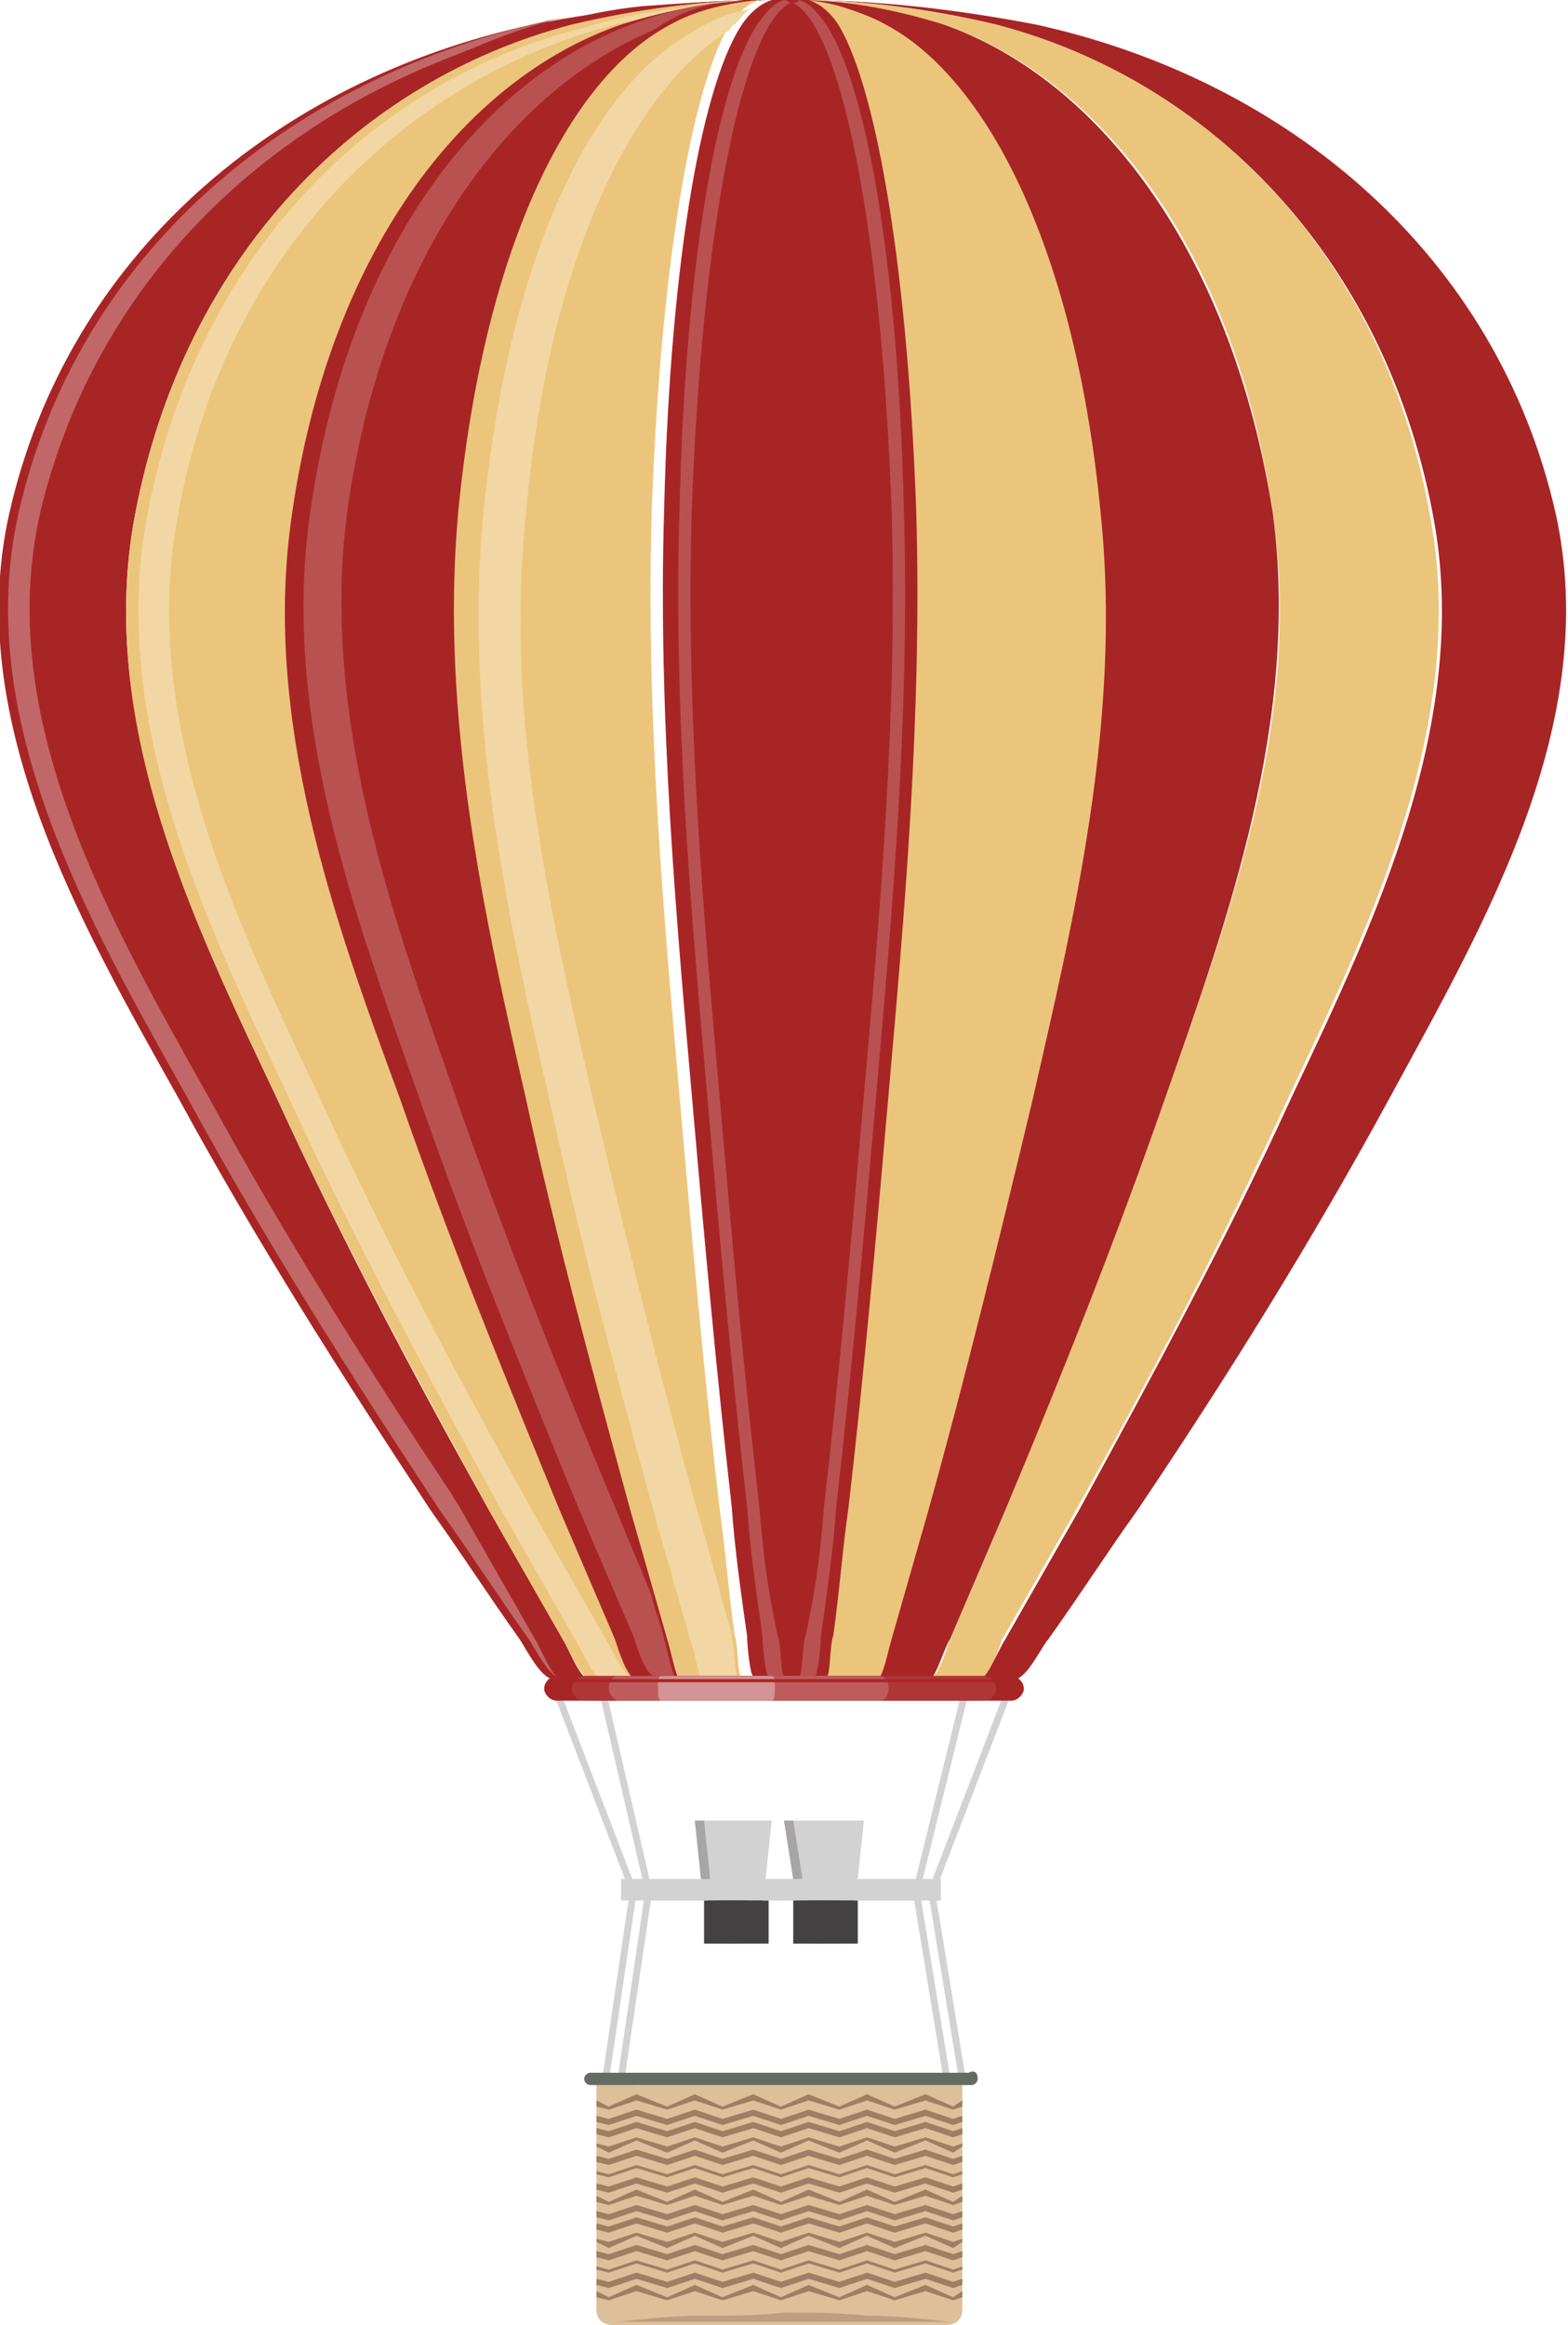 <?xml version="1.0" encoding="utf-8"?>
<!-- Generator: Adobe Illustrator 15.0.2, SVG Export Plug-In . SVG Version: 6.00 Build 0)  -->
<!DOCTYPE svg PUBLIC "-//W3C//DTD SVG 1.1//EN" "http://www.w3.org/Graphics/SVG/1.1/DTD/svg11.dtd">
<svg version="1.1" id="Layer_1" xmlns="http://www.w3.org/2000/svg" xmlns:xlink="http://www.w3.org/1999/xlink" x="0px" y="0px"
	 width="51px" height="75.6px" viewBox="0 0 51 75.6" enable-background="new 0 0 51 75.6" xml:space="preserve">
<g opacity="0.5">
	<g>
		<defs>
			<rect id="SVGID_1_" x="19.4" y="68.1" width="11.9" height="6.7"/>
		</defs>
		<clipPath id="SVGID_2_">
			<use xlink:href="#SVGID_1_"  overflow="visible"/>
		</clipPath>
		<polygon clip-path="url(#SVGID_2_)" fill="#9E7E64" points="31,72.8 30.1,72.5 29.1,72.8 28.2,72.5 27.3,72.8 26.3,72.5 
			25.4,72.8 24.5,72.5 23.5,72.8 22.6,72.5 21.7,72.8 20.7,72.5 19.8,72.8 19.4,72.7 19.4,72.9 19.8,73 20.7,72.7 21.7,73 
			22.6,72.7 23.5,73 24.5,72.7 25.4,73 26.3,72.7 27.3,73 28.2,72.7 29.1,73 30.1,72.7 31,73 31.3,72.9 31.3,72.7 		"/>
		<polygon clip-path="url(#SVGID_2_)" fill="#9E7E64" points="31,72.4 30.1,72.1 29.1,72.4 28.2,72.1 27.3,72.4 26.3,72.1 
			25.4,72.4 24.5,72.1 23.5,72.4 22.6,72.1 21.7,72.4 20.7,72.1 19.8,72.4 19.4,72.3 19.4,72.5 19.8,72.6 20.7,72.3 21.7,72.6 
			22.6,72.3 23.5,72.6 24.5,72.3 25.4,72.6 26.3,72.3 27.3,72.6 28.2,72.3 29.1,72.6 30.1,72.3 31,72.6 31.3,72.5 31.3,72.3 		"/>
		<polygon clip-path="url(#SVGID_2_)" fill="#9E7E64" points="31,73.3 30.1,73 29.1,73.3 28.2,73 27.3,73.3 26.3,73 25.4,73.3 
			24.5,73 23.5,73.3 22.6,73 21.7,73.3 20.7,73 19.8,73.3 19.4,73.2 19.4,73.3 19.8,73.5 20.7,73.1 21.7,73.5 22.6,73.1 23.5,73.5 
			24.5,73.1 25.4,73.5 26.3,73.1 27.3,73.5 28.2,73.1 29.1,73.5 30.1,73.1 31,73.5 31.3,73.3 31.3,73.2 		"/>
		<polygon clip-path="url(#SVGID_2_)" fill="#9E7E64" points="31,72 30.1,71.6 29.1,72 28.2,71.6 27.3,72 26.3,71.6 25.4,72 
			24.5,71.6 23.5,72 22.6,71.6 21.7,72 20.7,71.6 19.8,72 19.4,71.8 19.4,72 19.8,72.1 20.7,71.8 21.7,72.1 22.6,71.8 23.5,72.1 
			24.5,71.8 25.4,72.1 26.3,71.8 27.3,72.1 28.2,71.8 29.1,72.1 30.1,71.8 31,72.1 31.3,72 31.3,71.9 		"/>
		<polygon clip-path="url(#SVGID_2_)" fill="#9E7E64" points="31.3,74.7 31.3,74.5 31,74.6 30.1,74.3 29.1,74.6 28.2,74.3 
			27.3,74.6 26.3,74.3 25.4,74.6 24.5,74.3 23.5,74.6 22.6,74.3 21.7,74.6 20.7,74.3 19.8,74.6 19.4,74.5 19.4,74.7 19.8,74.8 
			20.7,74.5 21.7,74.8 22.6,74.5 23.5,74.8 24.5,74.5 25.4,74.8 26.3,74.5 27.3,74.8 28.2,74.5 29.1,74.8 30.1,74.5 31,74.8 		"/>
		<polygon clip-path="url(#SVGID_2_)" fill="#9E7E64" points="31,74.2 30.1,73.9 29.1,74.2 28.2,73.9 27.3,74.2 26.3,73.9 
			25.4,74.2 24.5,73.9 23.5,74.2 22.6,73.9 21.7,74.2 20.7,73.9 19.8,74.2 19.4,74.1 19.4,74.2 19.8,74.3 20.7,74 21.7,74.3 
			22.6,74 23.5,74.3 24.5,74 25.4,74.3 26.3,74 27.3,74.3 28.2,74 29.1,74.3 30.1,74 31,74.3 31.3,74.2 31.3,74.1 		"/>
		<polygon clip-path="url(#SVGID_2_)" fill="#9E7E64" points="31,73.7 30.1,73.4 29.1,73.7 28.2,73.4 27.3,73.7 26.3,73.4 
			25.4,73.7 24.5,73.4 23.5,73.7 22.6,73.4 21.7,73.7 20.7,73.4 19.8,73.7 19.4,73.6 19.4,73.8 19.8,73.9 20.7,73.6 21.7,73.9 
			22.6,73.6 23.5,73.9 24.5,73.6 25.4,73.9 26.3,73.6 27.3,73.9 28.2,73.6 29.1,73.9 30.1,73.6 31,73.9 31.3,73.8 31.3,73.6 		"/>
		<polygon clip-path="url(#SVGID_2_)" fill="#9E7E64" points="31,68.4 30.1,68.1 29.1,68.4 28.2,68.1 27.3,68.4 26.3,68.1 
			25.4,68.4 24.5,68.1 23.5,68.4 22.6,68.1 21.7,68.4 20.7,68.1 19.8,68.4 19.4,68.3 19.4,68.5 19.8,68.6 20.7,68.3 21.7,68.6 
			22.6,68.3 23.5,68.6 24.5,68.3 25.4,68.6 26.3,68.3 27.3,68.6 28.2,68.3 29.1,68.6 30.1,68.3 31,68.6 31.3,68.5 31.3,68.3 		"/>
		<polygon clip-path="url(#SVGID_2_)" fill="#9E7E64" points="31,69.7 30.1,69.4 29.1,69.7 28.2,69.4 27.3,69.7 26.3,69.4 
			25.4,69.7 24.5,69.4 23.5,69.7 22.6,69.4 21.7,69.7 20.7,69.4 19.8,69.7 19.4,69.6 19.4,69.8 19.8,69.9 20.7,69.6 21.7,69.9 
			22.6,69.6 23.5,69.9 24.5,69.6 25.4,69.9 26.3,69.6 27.3,69.9 28.2,69.6 29.1,69.9 30.1,69.6 31,69.9 31.3,69.8 31.3,69.6 		"/>
		<polygon clip-path="url(#SVGID_2_)" fill="#9E7E64" points="31,69.3 30.1,69 29.1,69.3 28.2,69 27.3,69.3 26.3,69 25.4,69.3 
			24.5,69 23.5,69.3 22.6,69 21.7,69.3 20.7,69 19.8,69.3 19.4,69.2 19.4,69.4 19.8,69.5 20.7,69.2 21.7,69.5 22.6,69.2 23.5,69.5 
			24.5,69.2 25.4,69.5 26.3,69.2 27.3,69.5 28.2,69.2 29.1,69.5 30.1,69.2 31,69.5 31.3,69.4 31.3,69.2 		"/>
		<polygon clip-path="url(#SVGID_2_)" fill="#9E7E64" points="31,68.9 30.1,68.5 29.1,68.9 28.2,68.5 27.3,68.9 26.3,68.5 
			25.4,68.9 24.5,68.5 23.5,68.9 22.6,68.5 21.7,68.9 20.7,68.5 19.8,68.9 19.4,68.7 19.4,68.9 19.8,69 20.7,68.7 21.7,69 
			22.6,68.7 23.5,69 24.5,68.7 25.4,69 26.3,68.7 27.3,69 28.2,68.7 29.1,69 30.1,68.7 31,69 31.3,68.9 31.3,68.8 		"/>
		<polygon clip-path="url(#SVGID_2_)" fill="#9E7E64" points="31,71.1 30.1,70.8 29.1,71.1 28.2,70.8 27.3,71.1 26.3,70.8 
			25.4,71.1 24.5,70.8 23.5,71.1 22.6,70.8 21.7,71.1 20.7,70.8 19.8,71.1 19.4,71 19.4,71.1 19.8,71.2 20.7,70.9 21.7,71.2 
			22.6,70.9 23.5,71.2 24.5,70.9 25.4,71.2 26.3,70.9 27.3,71.2 28.2,70.9 29.1,71.2 30.1,70.9 31,71.2 31.3,71.1 31.3,71 		"/>
		<polygon clip-path="url(#SVGID_2_)" fill="#9E7E64" points="31,71.5 30.1,71.2 29.1,71.5 28.2,71.2 27.3,71.5 26.3,71.2 
			25.4,71.5 24.5,71.2 23.5,71.5 22.6,71.2 21.7,71.5 20.7,71.2 19.8,71.5 19.4,71.4 19.4,71.6 19.8,71.7 20.7,71.4 21.7,71.7 
			22.6,71.4 23.5,71.7 24.5,71.4 25.4,71.7 26.3,71.4 27.3,71.7 28.2,71.4 29.1,71.7 30.1,71.4 31,71.7 31.3,71.6 31.3,71.4 		"/>
		<polygon clip-path="url(#SVGID_2_)" fill="#9E7E64" points="31,70.6 30.1,70.3 29.1,70.6 28.2,70.3 27.3,70.6 26.3,70.3 
			25.4,70.6 24.5,70.3 23.5,70.6 22.6,70.3 21.7,70.6 20.7,70.3 19.8,70.6 19.4,70.5 19.4,70.7 19.8,70.8 20.7,70.5 21.7,70.8 
			22.6,70.5 23.5,70.8 24.5,70.5 25.4,70.8 26.3,70.5 27.3,70.8 28.2,70.5 29.1,70.8 30.1,70.5 31,70.8 31.3,70.7 31.3,70.5 		"/>
		<polygon clip-path="url(#SVGID_2_)" fill="#9E7E64" points="31,70.2 30.1,69.9 29.1,70.2 28.2,69.9 27.3,70.2 26.3,69.9 
			25.4,70.2 24.5,69.9 23.5,70.2 22.6,69.9 21.7,70.2 20.7,69.9 19.8,70.2 19.4,70.1 19.4,70.2 19.8,70.4 20.7,70 21.7,70.4 
			22.6,70 23.5,70.4 24.5,70 25.4,70.4 26.3,70 27.3,70.4 28.2,70 29.1,70.4 30.1,70 31,70.4 31.3,70.2 31.3,70.1 		"/>
	</g>
</g>
<line fill="none" stroke="#D3D2D2" stroke-width="0.224" stroke-miterlimit="10" x1="18.1" y1="55" x2="20.6" y2="61.5"/>
<line fill="none" stroke="#D3D2D2" stroke-width="0.224" stroke-miterlimit="10" x1="19.6" y1="55" x2="21.1" y2="61.5"/>
<line fill="none" stroke="#D3D2D2" stroke-width="0.224" stroke-miterlimit="10" x1="21.1" y1="61.5" x2="20.2" y2="67.6"/>
<line fill="none" stroke="#D3D2D2" stroke-width="0.224" stroke-miterlimit="10" x1="20.6" y1="61.5" x2="19.7" y2="67.6"/>
<line fill="none" stroke="#D3D2D2" stroke-width="0.224" stroke-miterlimit="10" x1="32.8" y1="55" x2="30.3" y2="61.5"/>
<line fill="none" stroke="#D3D2D2" stroke-width="0.224" stroke-miterlimit="10" x1="31.4" y1="55" x2="29.8" y2="61.5"/>
<line fill="none" stroke="#D3D2D2" stroke-width="0.224" stroke-miterlimit="10" x1="29.8" y1="61.5" x2="30.8" y2="67.6"/>
<line fill="none" stroke="#D3D2D2" stroke-width="0.224" stroke-miterlimit="10" x1="30.3" y1="61.5" x2="31.3" y2="67.6"/>
<path fill="#DDBF9A" d="M31.3,67.8v7.3c0,0.3-0.2,0.5-0.5,0.5H19.9c-0.3,0-0.5-0.2-0.5-0.5v-7.3H31.3z"/>
<g>
	<g>
		<defs>
			<rect id="SVGID_3_" x="19.5" y="67.8" width="1.7" height="7.8"/>
		</defs>
		<clipPath id="SVGID_4_">
			<use xlink:href="#SVGID_3_"  overflow="visible"/>
		</clipPath>
		<path clip-path="url(#SVGID_4_)" fill="#DDBF9A" d="M20.7,75.1v-7.3h-1.2v7.3c0,0.3,0.2,0.5,0.5,0.5h1.2
			C20.9,75.6,20.7,75.4,20.7,75.1"/>
	</g>
</g>
<path fill="#636B62" d="M31.8,67.6c0,0.1-0.1,0.2-0.2,0.2H19.2c-0.1,0-0.2-0.1-0.2-0.2c0-0.1,0.1-0.2,0.2-0.2h12.3
	C31.7,67.3,31.8,67.4,31.8,67.6"/>
<rect x="20.2" y="61.1" fill="#D3D2D2" width="10.4" height="0.7"/>
<polygon fill="#D3D2D2" points="22.6,59.2 22.8,61.1 24.9,61.1 25.1,59.2 "/>
<polygon fill="#D3D2D2" points="25.5,59.2 25.8,61.1 27.9,61.1 28.1,59.2 "/>
<polygon fill="#A7A5A6" points="22.6,59.2 22.8,61.1 23.1,61.1 22.9,59.2 "/>
<polygon fill="#A7A5A6" points="25.5,59.2 25.8,61.1 26.1,61.1 25.8,59.2 "/>
<rect x="22.9" y="61.8" fill="#444142" width="2.1" height="1.4"/>
<rect x="23" y="61.8" fill="#444142" width="1.8" height="1.4"/>
<g>
	<g>
		<defs>
			<rect id="SVGID_5_" x="23.3" y="61.8" width="1" height="1.4"/>
		</defs>
		<clipPath id="SVGID_6_">
			<use xlink:href="#SVGID_5_"  overflow="visible"/>
		</clipPath>
		<rect x="23.3" y="61.8" clip-path="url(#SVGID_6_)" fill="#444142" width="1" height="1.4"/>
	</g>
</g>
<g>
	<g>
		<defs>
			<rect id="SVGID_7_" x="23.6" y="61.8" width="0.3" height="1.4"/>
		</defs>
		<clipPath id="SVGID_8_">
			<use xlink:href="#SVGID_7_"  overflow="visible"/>
		</clipPath>
		<rect x="23.6" y="61.8" clip-path="url(#SVGID_8_)" fill="#444142" width="0.4" height="1.4"/>
	</g>
</g>
<rect x="25.8" y="61.8" fill="#444142" width="2.1" height="1.4"/>
<rect x="25.9" y="61.8" fill="#444142" width="1.9" height="1.4"/>
<g>
	<g>
		<defs>
			<rect id="SVGID_9_" x="26.3" y="61.8" width="1" height="1.4"/>
		</defs>
		<clipPath id="SVGID_10_">
			<use xlink:href="#SVGID_9_"  overflow="visible"/>
		</clipPath>
		<rect x="26.3" y="61.8" clip-path="url(#SVGID_10_)" fill="#444142" width="1" height="1.4"/>
	</g>
</g>
<g>
	<g>
		<defs>
			<rect id="SVGID_11_" x="26.5" y="61.8" width="0.3" height="1.4"/>
		</defs>
		<clipPath id="SVGID_12_">
			<use xlink:href="#SVGID_11_"  overflow="visible"/>
		</clipPath>
		<rect x="26.5" y="61.8" clip-path="url(#SVGID_12_)" fill="#444142" width="0.4" height="1.4"/>
	</g>
</g>
<path fill="#A82526" d="M18.3,53.3c-0.8-1.4-1.6-2.8-2.4-4.2c-2.4-4.3-4.8-8.8-6.9-13.4c-2.7-5.7-5.9-12.3-4.6-19
	C6,8.3,11.7,2.6,18.6,0.8C20.7,0.3,22.9,0,25.1,0h0c-2.6,0-5.2,0.3-7.8,0.8C9,2.6,2.2,8.3,0.3,16.7c-1.5,6.7,2.3,13.3,5.5,19
	c2.5,4.6,5.3,9,8.2,13.4c1,1.4,1.9,2.8,2.9,4.2c0.2,0.3,0.7,1.3,1.1,1.3h1.2C18.9,54.7,18.5,53.6,18.3,53.3"/>
<g>
	<g>
		<defs>
			<rect id="SVGID_13_" x="3.3" y="0" width="21.7" height="54.7"/>
		</defs>
		<clipPath id="SVGID_14_">
			<use xlink:href="#SVGID_13_"  overflow="visible"/>
		</clipPath>
		<path clip-path="url(#SVGID_14_)" fill="#A82526" d="M18.6,0.8C20.7,0.3,22.9,0,25.1,0h0c-1.4,0-2.8,0.1-4.2,0.2
			c-1,0.1-2,0.3-3,0.6C10.9,2.6,5.2,8.3,3.6,16.7c-1.3,6.7,1.9,13.3,4.6,19c2.1,4.6,4.5,9,6.9,13.4c0.8,1.4,1.6,2.8,2.4,4.2
			c0.2,0.3,0.6,1.3,0.9,1.3h0.7c-0.3,0-0.7-1.1-0.9-1.3c-0.8-1.4-1.6-2.8-2.4-4.2c-2.4-4.3-4.8-8.8-6.9-13.4
			c-2.7-5.7-5.9-12.3-4.6-19C6,8.3,11.7,2.6,18.6,0.8"/>
	</g>
</g>
<path fill="#C26767" d="M17.4,53.3c-0.8-1.4-1.6-2.8-2.4-4.2c-0.1-0.2-0.2-0.3-0.3-0.5c-2.8-4.2-5.5-8.5-7.9-12.9
	c-3.2-5.7-7-12.3-5.5-19C3,9.5,8.2,4.3,14.8,1.8c1-0.4,1.9-0.8,3-1.1c0.3-0.1,0.6-0.1,0.9-0.2c-0.3,0.1-0.7,0.1-1,0.2
	C9.3,2.6,2.5,8.3,0.6,16.7c-1.5,6.7,2.3,13.3,5.5,19c2.5,4.6,5.3,9,8.2,13.4c1,1.4,1.9,2.8,2.9,4.2c0.2,0.3,0.7,1.3,1.1,1.3h0
	C18,54.7,17.6,53.6,17.4,53.3"/>
<path fill="#A82526" d="M50.6,16.7C48.7,8.3,41.9,2.6,33.7,0.8C31.1,0.3,28.5,0,25.9,0h0c2.2,0,4.4,0.3,6.5,0.8
	C39.3,2.6,45,8.3,46.6,16.7c1.3,6.7-1.9,13.3-4.6,19c-2.1,4.6-4.5,9-6.9,13.4c-0.8,1.4-1.6,2.8-2.4,4.2c-0.2,0.3-0.6,1.3-0.9,1.3
	h1.2c0.4,0,0.9-1.1,1.1-1.3c1-1.4,1.9-2.8,2.9-4.2c2.9-4.3,5.7-8.8,8.2-13.4C48.3,30,52.1,23.5,50.6,16.7"/>
<path fill="#ECC57C" d="M20.1,53.3c-0.6-1.4-1.2-2.8-1.8-4.2c-1.8-4.3-3.6-8.8-5.2-13.4c-2-5.7-4.4-12.3-3.4-19
	c1.2-8.4,5.5-14.1,10.7-15.9C21.9,0.3,23.5,0,25.1,0c0,0,0,0,0,0c-2.2,0-4.4,0.3-6.5,0.8C11.7,2.6,6,8.3,4.4,16.7
	C3.1,23.5,6.3,30,9,35.7c2.1,4.6,4.5,9,6.9,13.4c0.8,1.4,1.6,2.8,2.4,4.2c0.2,0.3,0.6,1.3,0.9,1.3h1.6
	C20.5,54.7,20.2,53.6,20.1,53.3"/>
<g>
	<g>
		<defs>
			<rect id="SVGID_15_" x="8.9" y="0" width="16.2" height="54.7"/>
		</defs>
		<clipPath id="SVGID_16_">
			<use xlink:href="#SVGID_15_"  overflow="visible"/>
		</clipPath>
		<path clip-path="url(#SVGID_16_)" fill="#ECC57C" d="M20.3,0.8C21.9,0.3,23.5,0,25.1,0c0,0,0,0,0,0c-0.6,0-1.2,0-1.8,0.1
			c-1.2,0.1-2.4,0.3-3.5,0.8c-5.2,1.8-9.5,7.5-10.7,15.9c-1,6.7,1.5,13.3,3.5,19c1.6,4.6,3.4,9,5.2,13.4c0.6,1.4,1.2,2.8,1.8,4.2
			c0.1,0.3,0.4,1.3,0.7,1.3h0.5c-0.3,0-0.6-1.1-0.7-1.3c-0.6-1.4-1.2-2.8-1.8-4.2c-1.8-4.3-3.6-8.8-5.2-13.4c-2-5.7-4.4-12.3-3.4-19
			C10.8,8.3,15.1,2.6,20.3,0.8"/>
	</g>
</g>
<path fill="#F2D6A3" d="M19.7,53.3c-0.8-1.4-1.6-2.8-2.4-4.2c-2.4-4.3-4.8-8.8-6.9-13.4c-2.7-5.7-5.9-12.3-4.6-19
	C7.3,8.3,13.1,2.6,20,0.8c1.3-0.3,2.6-0.6,3.9-0.7c-1.6,0.1-3.3,0.3-4.9,0.8C12.1,2.6,6.4,8.3,4.8,16.7c-1.3,6.7,1.9,13.3,4.6,19
	c2.1,4.6,4.5,9,6.9,13.4c0.8,1.4,1.6,2.8,2.4,4.2c0.2,0.3,0.6,1.3,0.9,1.3h1.6c0,0-0.1,0-0.1-0.1h-0.5
	C20.3,54.6,19.9,53.6,19.7,53.3"/>
<path fill="#ECC57C" d="M32.6,53.3c0.8-1.4,1.6-2.8,2.4-4.2c2.4-4.3,4.8-8.8,6.9-13.4c2.7-5.7,5.9-12.3,4.6-19
	C45,8.3,39.3,2.6,32.4,0.8C30.2,0.3,28.1,0,25.9,0c0,0,0,0,0,0c1.6,0,3.2,0.3,4.8,0.8c5.2,1.8,9.5,7.5,10.7,15.9
	c1,6.7-1.5,13.3-3.5,19c-1.6,4.6-3.4,9-5.2,13.4c-0.6,1.4-1.2,2.8-1.8,4.2c-0.1,0.3-0.4,1.3-0.7,1.3h1.6
	C32.1,54.7,32.5,53.6,32.6,53.3"/>
<path fill="#A82526" d="M30.9,53.3c0.6-1.4,1.2-2.8,1.8-4.2c1.8-4.3,3.6-8.8,5.2-13.4c2-5.7,4.4-12.3,3.5-19
	C40.1,8.3,35.8,2.6,30.7,0.8C29.1,0.3,27.5,0,25.9,0c0,0,0,0,0,0c1,0.1,2,0.3,2.9,0.8c3.4,1.8,6.1,7.5,6.9,15.9
	c0.6,6.7-0.9,13.3-2.2,19c-1,4.6-2.2,9-3.4,13.4c-0.4,1.4-0.8,2.8-1.2,4.2c-0.1,0.3-0.3,1.3-0.4,1.3h1.7
	C30.4,54.7,30.7,53.6,30.9,53.3"/>
<path fill="#A82526" d="M22,53.3c-0.4-1.4-0.8-2.8-1.2-4.2c-1.2-4.3-2.3-8.8-3.4-13.4c-1.3-5.7-2.9-12.3-2.2-19
	C16,8.3,18.8,2.6,22.1,0.8c1-0.5,1.9-0.8,2.9-0.8c0,0,0,0,0,0c-1.6,0-3.2,0.3-4.8,0.8c-5.2,1.8-9.5,7.5-10.7,15.9
	c-1,6.7,1.4,13.3,3.5,19c1.6,4.6,3.4,9,5.2,13.4c0.6,1.4,1.2,2.8,1.8,4.2c0.1,0.3,0.4,1.3,0.7,1.3h1.6C22.3,54.7,22.1,53.6,22,53.3"
	/>
<g>
	<g>
		<defs>
			<rect id="SVGID_17_" x="14.7" y="0" width="10.4" height="54.7"/>
		</defs>
		<clipPath id="SVGID_18_">
			<use xlink:href="#SVGID_17_"  overflow="visible"/>
		</clipPath>
		<path clip-path="url(#SVGID_18_)" fill="#A82526" d="M22.1,0.8c1-0.5,1.9-0.8,2.9-0.8c0,0,0,0,0,0c-0.3,0-0.5,0-0.8,0
			c-0.8,0.1-1.7,0.3-2.5,0.8c-3.4,1.8-6.1,7.5-6.9,15.9c-0.6,6.7,0.9,13.3,2.2,19c1,4.6,2.2,9,3.4,13.4c0.4,1.4,0.8,2.8,1.2,4.2
			c0.1,0.3,0.3,1.3,0.4,1.3h0.4c-0.2,0-0.4-1.1-0.4-1.3c-0.4-1.4-0.8-2.8-1.2-4.2c-1.2-4.3-2.3-8.8-3.4-13.4
			c-1.3-5.7-2.9-12.3-2.2-19C16,8.3,18.8,2.6,22.1,0.8"/>
	</g>
</g>
<path fill="#B95151" d="M21.6,53.3c-0.1-0.5-0.3-0.9-0.4-1.4c-0.4-1-0.8-1.9-1.2-2.9c-1.8-4.3-3.6-8.8-5.2-13.4
	c-2-5.7-4.4-12.3-3.5-19c1.1-7.9,5-13.5,9.9-15.6c0.2-0.1,0.3-0.2,0.5-0.3c0.5-0.3,1.1-0.5,1.6-0.6c-0.8,0.1-1.7,0.3-2.5,0.6
	c-5.2,1.8-9.5,7.5-10.7,15.9c-1,6.7,1.5,13.3,3.5,19c1.6,4.6,3.4,9,5.2,13.4c0.6,1.4,1.2,2.8,1.8,4.2c0.1,0.3,0.4,1.3,0.7,1.3H22
	C21.9,54.7,21.7,53.6,21.6,53.3"/>
<path fill="#ECC57C" d="M29,53.3c0.4-1.4,0.8-2.8,1.2-4.2c1.2-4.3,2.3-8.8,3.4-13.4c1.3-5.7,2.9-12.3,2.2-19
	C35,8.3,32.2,2.6,28.8,0.8c-1-0.5-1.9-0.8-2.9-0.8c0.3,0.1,0.6,0.3,0.9,0.7c1.3,1.8,2.4,7.5,2.6,15.9c0.2,6.7-0.4,13.3-0.9,19
	c-0.4,4.6-0.8,9-1.3,13.4c-0.1,1.4-0.3,2.8-0.5,4.2c0,0.3-0.1,1.3-0.2,1.3h-1h-0.4h-1c-0.1,0-0.1-1.1-0.2-1.3
	c-0.2-1.4-0.3-2.8-0.5-4.2c-0.5-4.3-0.9-8.8-1.3-13.4c-0.5-5.7-1.1-12.3-0.9-19c0.3-8.4,1.4-14.1,2.6-15.9c0.3-0.4,0.6-0.6,0.9-0.7
	c-1,0.1-2,0.3-2.9,0.8c-3.4,1.8-6.1,7.5-6.9,15.9c-0.6,6.7,0.9,13.3,2.2,19c1,4.6,2.2,9,3.4,13.4c0.4,1.4,0.8,2.8,1.2,4.2
	c0.1,0.3,0.3,1.3,0.4,1.3h1.9h0.2h0.2H25h0.9h0.3h0.2h0.2h1.9C28.7,54.7,28.9,53.6,29,53.3"/>
<path fill="#F2D6A3" d="M24.2,54.7L24,54.6c-0.1,0-0.1-1.1-0.2-1.3c0-0.1,0-0.2,0-0.2c-0.4-1.3-0.7-2.6-1.1-3.9
	c-1.2-4.3-2.3-8.8-3.4-13.4c-1.3-5.7-2.9-12.3-2.2-19C17.8,8.6,20.5,3,23.7,1c0.1-0.1,0.1-0.2,0.2-0.2c0.2-0.2,0.3-0.4,0.5-0.5
	c-0.6,0.1-1.2,0.3-1.8,0.7c-3.4,1.8-6.1,7.5-6.9,15.9c-0.6,6.7,0.9,13.3,2.2,19c1,4.6,2.2,9,3.4,13.4c0.4,1.4,0.8,2.8,1.2,4.2
	c0.1,0.2,0.2,1,0.4,1.3H24H24.2z"/>
<path fill="#A82526" d="M25.5,0c-0.1,0-0.3,0-0.4,0h0C25.2,0,25.3,0,25.5,0"/>
<path fill="#A82526" d="M25.9,0L25.9,0c-0.1,0-0.3,0-0.4,0C25.6,0,25.8,0,25.9,0"/>
<path fill="#A82526" d="M25.1,0C25.1,0,25.1,0,25.1,0c0.1,0,0.3,0,0.4,0C25.3,0,25.2,0,25.1,0"/>
<path fill="#A82526" d="M25.9,0C25.9,0,25.9,0,25.9,0c-0.1,0-0.3,0-0.4,0C25.6,0,25.8,0,25.9,0"/>
<path fill="#A82526" d="M25.1,0C25.1,0,25.1,0,25.1,0c0.1,0,0.3,0,0.4,0C25.3,0,25.2,0,25.1,0"/>
<path fill="#A82526" d="M25.9,0C25.9,0,25.9,0,25.9,0c-0.1,0-0.3,0-0.4,0C25.6,0,25.8,0,25.9,0"/>
<path fill="#A82526" d="M25.1,0c-0.3,0.1-0.6,0.3-0.9,0.7c-1.3,1.8-2.4,7.5-2.6,15.9c-0.2,6.7,0.4,13.3,0.9,19
	c0.4,4.6,0.8,9,1.3,13.4c0.1,1.4,0.3,2.8,0.5,4.2c0,0.3,0.1,1.3,0.2,1.3h1h0.4h1c0.1,0,0.1-1.1,0.2-1.3c0.2-1.4,0.3-2.8,0.5-4.2
	c0.5-4.3,0.9-8.8,1.3-13.4c0.5-5.7,1.1-12.3,0.9-19c-0.3-8.4-1.4-14.1-2.6-15.9c-0.3-0.4-0.6-0.6-0.9-0.7c-0.1,0-0.3,0-0.4,0
	S25.2,0,25.1,0"/>
<path fill="#B95151" d="M24.7,49c-0.5-4.3-0.9-8.8-1.3-13.4c-0.5-5.7-1.1-12.3-0.9-19c0.3-8.4,1.4-14.1,2.6-15.9
	c0.2-0.3,0.4-0.5,0.6-0.6c-0.1-0.1-0.2-0.1-0.2-0.1c-0.3,0.1-0.5,0.3-0.8,0.7c-1.3,1.8-2.4,7.5-2.6,15.9c-0.2,6.7,0.4,13.3,0.9,19
	c0.4,4.6,0.8,9,1.3,13.4c0.1,1.4,0.3,2.8,0.5,4.2c0,0.3,0.1,1.3,0.2,1.3h0h0.4h0.1c-0.1,0-0.1-1.1-0.2-1.3
	C25,51.9,24.8,50.4,24.7,49"/>
<g>
	<g>
		<defs>
			<rect id="SVGID_19_" x="25.8" y="0" width="3.7" height="54.6"/>
		</defs>
		<clipPath id="SVGID_20_">
			<use xlink:href="#SVGID_19_"  overflow="visible"/>
		</clipPath>
		<path clip-path="url(#SVGID_20_)" fill="#B95151" d="M26.8,49c0.5-4.3,0.9-8.8,1.3-13.4c0.5-5.7,1.1-12.3,0.9-19
			c-0.3-8.4-1.4-14.1-2.6-15.9c-0.2-0.3-0.4-0.5-0.6-0.6C25.8,0.1,25.9,0.1,26,0c0.3,0.1,0.5,0.3,0.8,0.7c1.3,1.8,2.4,7.5,2.6,15.9
			c0.2,6.7-0.4,13.3-0.9,19c-0.4,4.6-0.8,9-1.3,13.4c-0.1,1.4-0.3,2.8-0.5,4.2c0,0.3-0.1,1.3-0.2,1.3h0h-0.4h-0.1
			c0.1,0,0.1-1.1,0.2-1.3C26.5,51.9,26.7,50.4,26.8,49"/>
	</g>
</g>
<path fill="#A82526" d="M33.3,54.9c0,0.2-0.2,0.4-0.4,0.4H18.1c-0.2,0-0.4-0.2-0.4-0.4s0.2-0.4,0.4-0.4h14.8
	C33.1,54.5,33.3,54.7,33.3,54.9"/>
<path fill="#AF3637" d="M32.4,54.9c0,0.2-0.2,0.4-0.4,0.4H19c-0.2,0-0.4-0.2-0.4-0.4s0.2-0.4,0.4-0.4h13
	C32.2,54.5,32.4,54.7,32.4,54.9"/>
<path fill="#BE5C5C" d="M28.9,54.9c0,0.2-0.1,0.4-0.3,0.4h-8.5c-0.1,0-0.3-0.2-0.3-0.4s0.1-0.4,0.3-0.4h8.5
	C28.8,54.5,28.9,54.7,28.9,54.9"/>
<path fill="#D39293" d="M25.2,54.9c0,0.2,0,0.4-0.1,0.4h-3.6c-0.1,0-0.1-0.2-0.1-0.4s0-0.4,0.1-0.4h3.6
	C25.2,54.5,25.2,54.7,25.2,54.9"/>
<g>
	<g>
		<defs>
			<rect id="SVGID_21_" x="17.6" y="54.5" width="15.7" height="0.5"/>
		</defs>
		<clipPath id="SVGID_22_">
			<use xlink:href="#SVGID_21_"  overflow="visible"/>
		</clipPath>
		<path clip-path="url(#SVGID_22_)" fill="#A82526" d="M18.1,54.7h14.8c0.2,0,0.4,0.2,0.4,0.4c0,0,0-0.1,0-0.1
			c0-0.2-0.2-0.4-0.4-0.4H18.1c-0.2,0-0.4,0.2-0.4,0.4c0,0,0,0.1,0,0.1C17.7,54.8,17.9,54.7,18.1,54.7"/>
	</g>
</g>
<polygon fill="#9E7E64" points="31,72.9 30.1,72.6 29.1,72.9 28.2,72.6 27.3,72.9 26.3,72.6 25.4,72.9 24.5,72.6 23.5,72.9 
	22.6,72.6 21.7,72.9 20.7,72.6 19.8,72.9 19.4,72.8 19.4,72.9 19.8,73.1 20.7,72.7 21.7,73.1 22.6,72.7 23.5,73.1 24.5,72.7 
	25.4,73.1 26.3,72.7 27.3,73.1 28.2,72.7 29.1,73.1 30.1,72.7 31,73.1 31.3,72.9 31.3,72.8 "/>
<polygon fill="#9E7E64" points="31,72.4 30.1,72.1 29.1,72.4 28.2,72.1 27.3,72.4 26.3,72.1 25.4,72.4 24.5,72.1 23.5,72.4 
	22.6,72.1 21.7,72.4 20.7,72.1 19.8,72.4 19.4,72.3 19.4,72.5 19.8,72.6 20.7,72.3 21.7,72.6 22.6,72.3 23.5,72.6 24.5,72.3 
	25.4,72.6 26.3,72.3 27.3,72.6 28.2,72.3 29.1,72.6 30.1,72.3 31,72.6 31.3,72.5 31.3,72.3 "/>
<polygon fill="#9E7E64" points="31,73.3 30.1,73 29.1,73.3 28.2,73 27.3,73.3 26.3,73 25.4,73.3 24.5,73 23.5,73.3 22.6,73 
	21.7,73.3 20.7,73 19.8,73.3 19.4,73.2 19.4,73.4 19.8,73.5 20.7,73.2 21.7,73.5 22.6,73.2 23.5,73.5 24.5,73.2 25.4,73.5 
	26.3,73.2 27.3,73.5 28.2,73.2 29.1,73.5 30.1,73.2 31,73.5 31.3,73.4 31.3,73.2 "/>
<polygon fill="#9E7E64" points="31,72 30.1,71.7 29.1,72 28.2,71.7 27.3,72 26.3,71.7 25.4,72 24.5,71.7 23.5,72 22.6,71.7 21.7,72 
	20.7,71.7 19.8,72 19.4,71.9 19.4,72.1 19.8,72.2 20.7,71.9 21.7,72.2 22.6,71.9 23.5,72.2 24.5,71.9 25.4,72.2 26.3,71.9 
	27.3,72.2 28.2,71.9 29.1,72.2 30.1,71.9 31,72.2 31.3,72.1 31.3,71.9 "/>
<polygon fill="#9E7E64" points="31.3,74.7 31.3,74.5 31,74.7 30.1,74.3 29.1,74.7 28.2,74.3 27.3,74.7 26.3,74.3 25.4,74.7 
	24.5,74.3 23.5,74.7 22.6,74.3 21.7,74.7 20.7,74.3 19.8,74.7 19.4,74.5 19.4,74.7 19.8,74.8 20.7,74.5 21.7,74.8 22.6,74.5 
	23.5,74.8 24.5,74.5 25.4,74.8 26.3,74.5 27.3,74.8 28.2,74.5 29.1,74.8 30.1,74.5 31,74.8 "/>
<polygon fill="#9E7E64" points="31,74.2 30.1,73.9 29.1,74.2 28.2,73.9 27.3,74.2 26.3,73.9 25.4,74.2 24.5,73.9 23.5,74.2 
	22.6,73.9 21.7,74.2 20.7,73.9 19.8,74.2 19.4,74.1 19.4,74.3 19.8,74.4 20.7,74.1 21.7,74.4 22.6,74.1 23.5,74.4 24.5,74.1 
	25.4,74.4 26.3,74.1 27.3,74.4 28.2,74.1 29.1,74.4 30.1,74.1 31,74.4 31.3,74.3 31.3,74.1 "/>
<polygon fill="#9E7E64" points="31,73.8 30.1,73.5 29.1,73.8 28.2,73.5 27.3,73.8 26.3,73.5 25.4,73.8 24.5,73.5 23.5,73.8 
	22.6,73.5 21.7,73.8 20.7,73.5 19.8,73.8 19.4,73.7 19.4,73.8 19.8,73.9 20.7,73.6 21.7,73.9 22.6,73.6 23.5,73.9 24.5,73.6 
	25.4,73.9 26.3,73.6 27.3,73.9 28.2,73.6 29.1,73.9 30.1,73.6 31,73.9 31.3,73.8 31.3,73.7 "/>
<polygon fill="#9E7E64" points="31,68.5 30.1,68.1 29.1,68.5 28.2,68.1 27.3,68.5 26.3,68.1 25.4,68.5 24.5,68.1 23.5,68.5 
	22.6,68.1 21.7,68.5 20.7,68.1 19.8,68.5 19.4,68.3 19.4,68.5 19.8,68.6 20.7,68.3 21.7,68.6 22.6,68.3 23.5,68.6 24.5,68.3 
	25.4,68.6 26.3,68.3 27.3,68.6 28.2,68.3 29.1,68.6 30.1,68.3 31,68.6 31.3,68.5 31.3,68.3 "/>
<polygon fill="#9E7E64" points="31,69.8 30.1,69.5 29.1,69.8 28.2,69.5 27.3,69.8 26.3,69.5 25.4,69.8 24.5,69.5 23.5,69.8 
	22.6,69.5 21.7,69.8 20.7,69.5 19.8,69.8 19.4,69.7 19.4,69.8 19.8,70 20.7,69.6 21.7,70 22.6,69.6 23.5,70 24.5,69.6 25.4,70 
	26.3,69.6 27.3,70 28.2,69.6 29.1,70 30.1,69.6 31,70 31.3,69.8 31.3,69.7 "/>
<polygon fill="#9E7E64" points="31,69.3 30.1,69 29.1,69.3 28.2,69 27.3,69.3 26.3,69 25.4,69.3 24.5,69 23.5,69.3 22.6,69 
	21.7,69.3 20.7,69 19.8,69.3 19.4,69.2 19.4,69.4 19.8,69.5 20.7,69.2 21.7,69.5 22.6,69.2 23.5,69.5 24.5,69.2 25.4,69.5 
	26.3,69.2 27.3,69.5 28.2,69.2 29.1,69.5 30.1,69.2 31,69.5 31.3,69.4 31.3,69.2 "/>
<polygon fill="#9E7E64" points="31,68.9 30.1,68.6 29.1,68.9 28.2,68.6 27.3,68.9 26.3,68.6 25.4,68.9 24.5,68.6 23.5,68.9 
	22.6,68.6 21.7,68.9 20.7,68.6 19.8,68.9 19.4,68.8 19.4,69 19.8,69.1 20.7,68.8 21.7,69.1 22.6,68.8 23.5,69.1 24.5,68.8 
	25.4,69.1 26.3,68.8 27.3,69.1 28.2,68.8 29.1,69.1 30.1,68.8 31,69.1 31.3,69 31.3,68.8 "/>
<polygon fill="#9E7E64" points="31,71.1 30.1,70.8 29.1,71.1 28.2,70.8 27.3,71.1 26.3,70.8 25.4,71.1 24.5,70.8 23.5,71.1 
	22.6,70.8 21.7,71.1 20.7,70.8 19.8,71.1 19.4,71 19.4,71.2 19.8,71.3 20.7,71 21.7,71.3 22.6,71 23.5,71.3 24.5,71 25.4,71.3 
	26.3,71 27.3,71.3 28.2,71 29.1,71.3 30.1,71 31,71.3 31.3,71.2 31.3,71 "/>
<polygon fill="#9E7E64" points="31,71.6 30.1,71.2 29.1,71.6 28.2,71.2 27.3,71.6 26.3,71.2 25.4,71.6 24.5,71.2 23.5,71.6 
	22.6,71.2 21.7,71.6 20.7,71.2 19.8,71.6 19.4,71.4 19.4,71.6 19.8,71.7 20.7,71.4 21.7,71.7 22.6,71.4 23.5,71.7 24.5,71.4 
	25.4,71.7 26.3,71.4 27.3,71.7 28.2,71.4 29.1,71.7 30.1,71.4 31,71.7 31.3,71.6 31.3,71.4 "/>
<polygon fill="#9E7E64" points="31,70.7 30.1,70.4 29.1,70.7 28.2,70.4 27.3,70.7 26.3,70.4 25.4,70.7 24.5,70.4 23.5,70.7 
	22.6,70.4 21.7,70.7 20.7,70.4 19.8,70.7 19.4,70.6 19.4,70.7 19.8,70.8 20.7,70.5 21.7,70.8 22.6,70.5 23.5,70.8 24.5,70.5 
	25.4,70.8 26.3,70.5 27.3,70.8 28.2,70.5 29.1,70.8 30.1,70.5 31,70.8 31.3,70.7 31.3,70.6 "/>
<polygon fill="#9E7E64" points="31,70.2 30.1,69.9 29.1,70.2 28.2,69.9 27.3,70.2 26.3,69.9 25.4,70.2 24.5,69.9 23.5,70.2 
	22.6,69.9 21.7,70.2 20.7,69.9 19.8,70.2 19.4,70.1 19.4,70.3 19.8,70.4 20.7,70.1 21.7,70.4 22.6,70.1 23.5,70.4 24.5,70.1 
	25.4,70.4 26.3,70.1 27.3,70.4 28.2,70.1 29.1,70.4 30.1,70.1 31,70.4 31.3,70.3 31.3,70.1 "/>
<g opacity="0.5">
	<g>
		<defs>
			<rect id="SVGID_23_" x="20.1" y="75.2" width="10.7" height="0.3"/>
		</defs>
		<clipPath id="SVGID_24_">
			<use xlink:href="#SVGID_23_"  overflow="visible"/>
		</clipPath>
		<path clip-path="url(#SVGID_24_)" fill="#9E7E64" d="M20.1,75.5c0.9-0.1,1.8-0.2,2.7-0.2c0.9,0,1.8,0,2.7-0.1c0.9,0,1.8,0,2.7,0.1
			c0.9,0,1.8,0.1,2.7,0.2v0C27.2,75.6,23.6,75.6,20.1,75.5L20.1,75.5z"/>
	</g>
</g>
</svg>
